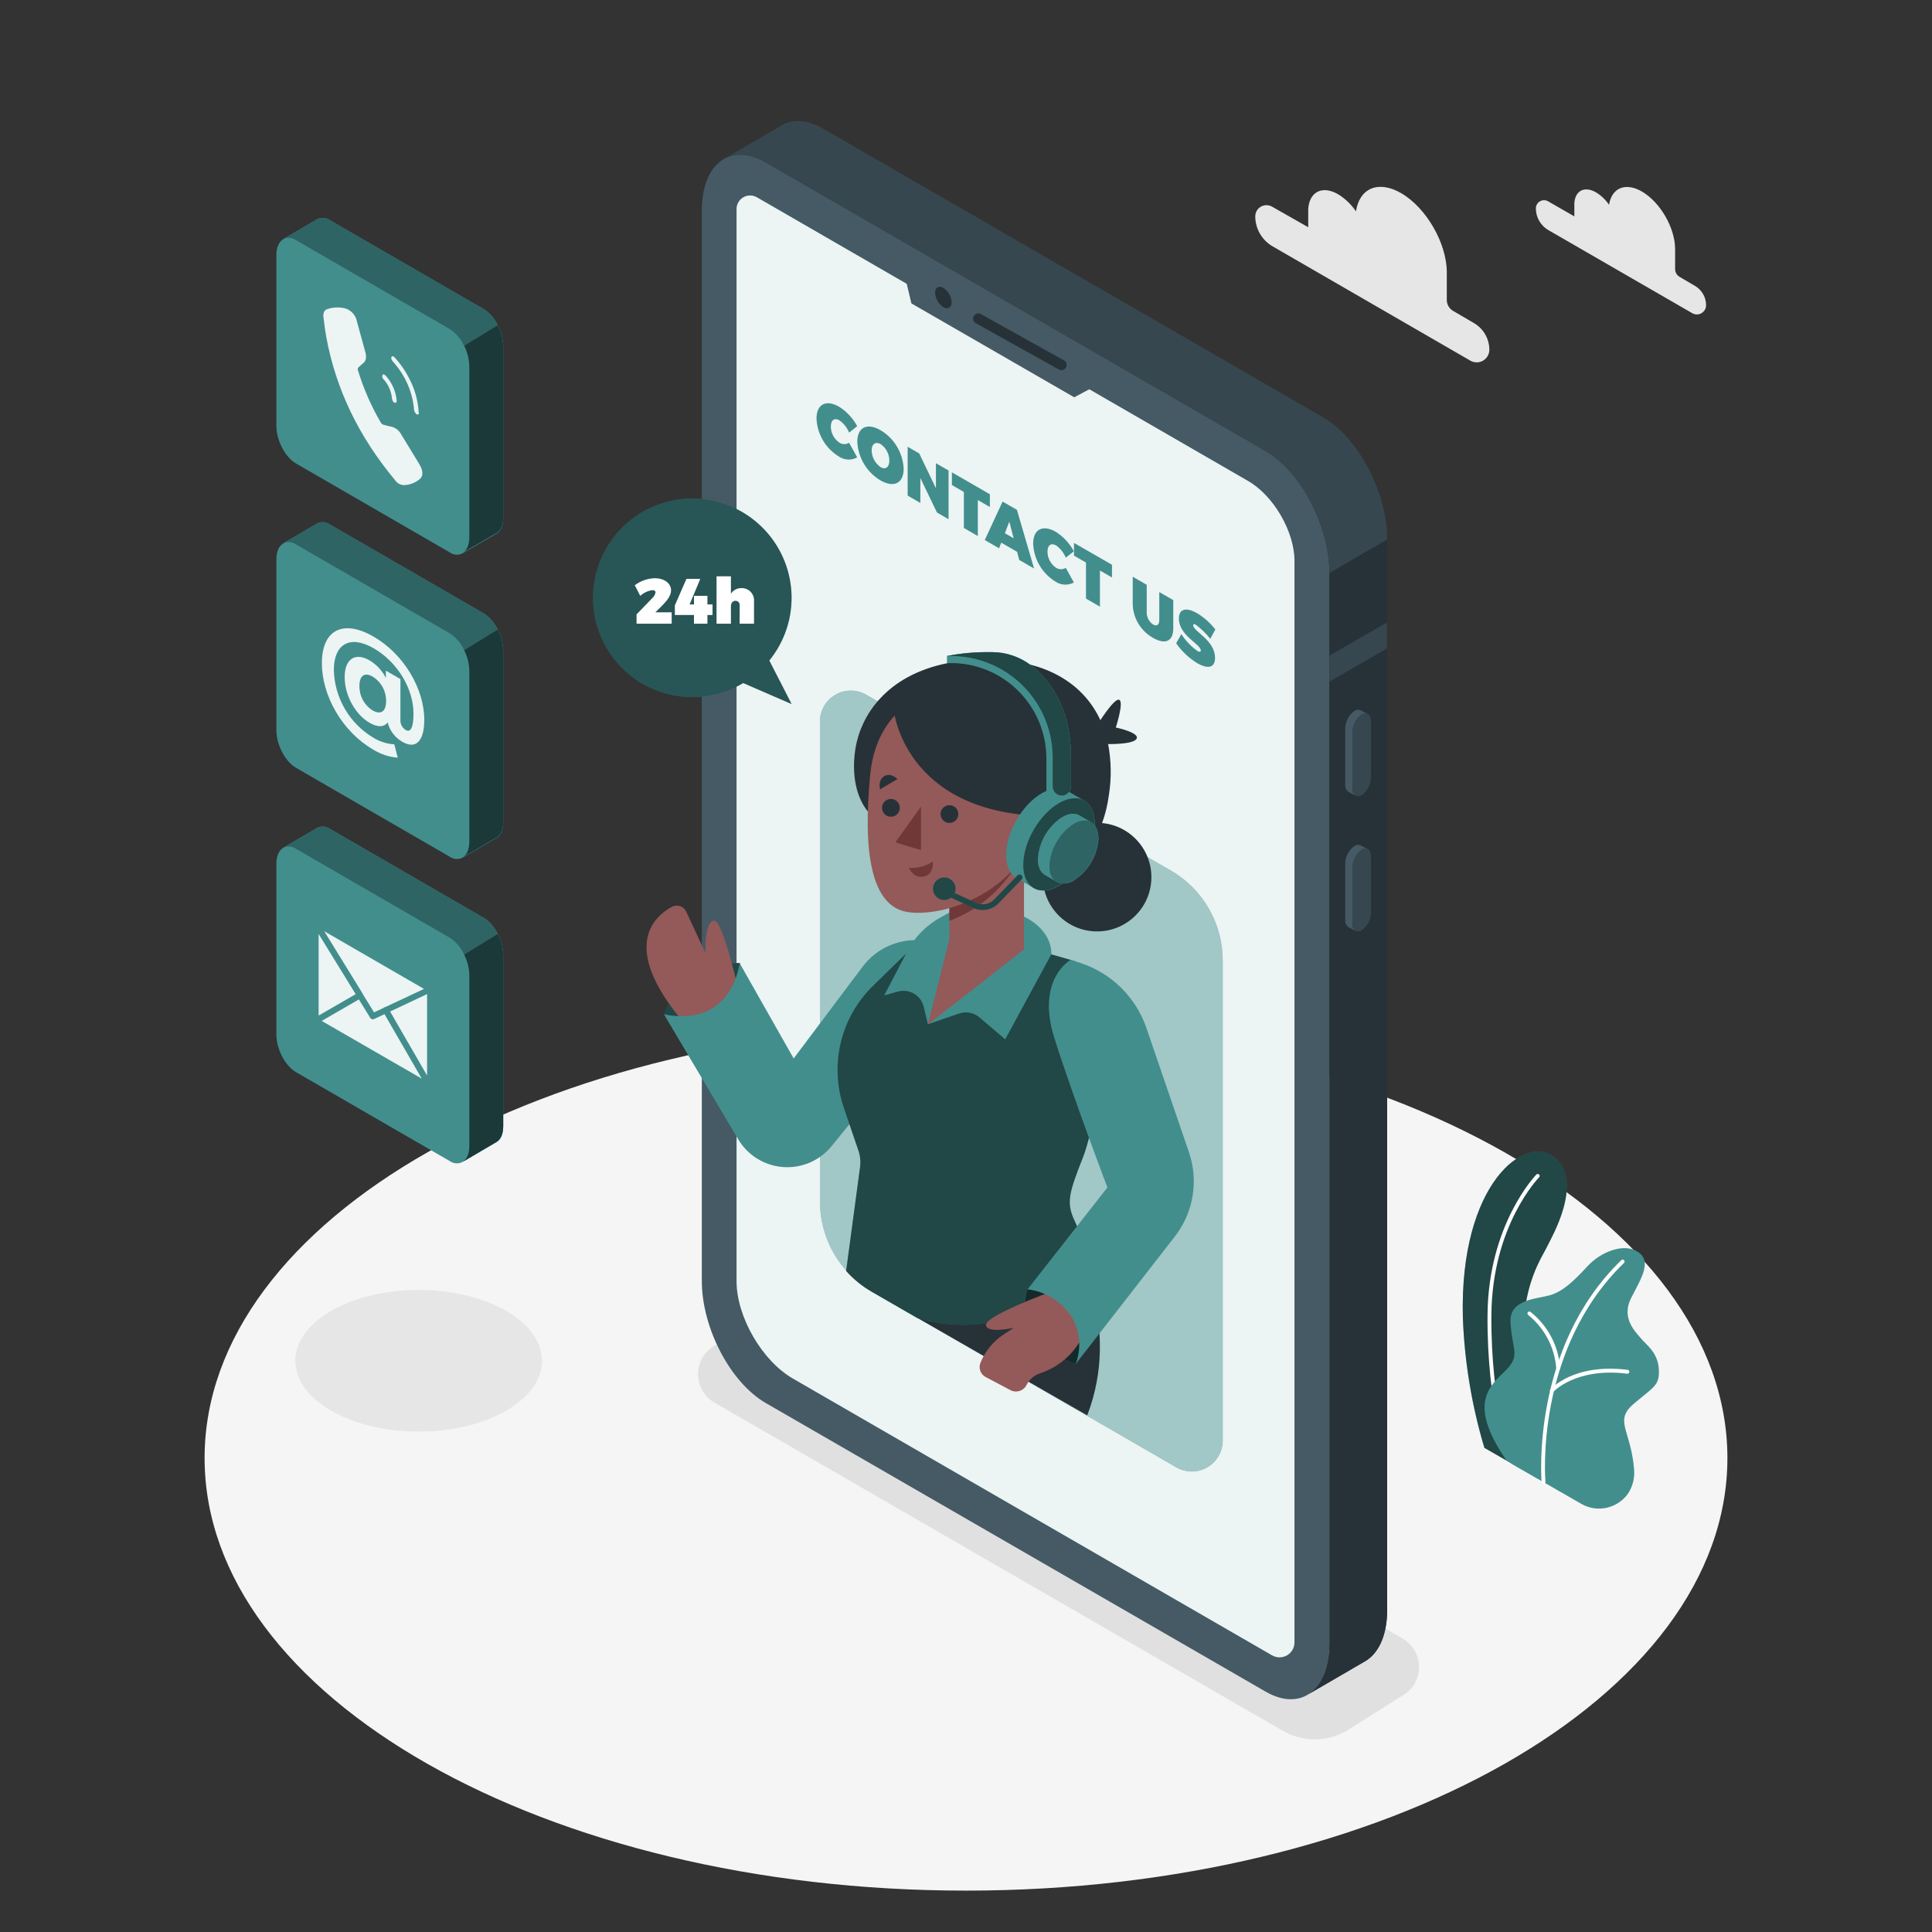 <svg width="840" height="840" viewBox="0 0 840 840" fill="none" xmlns="http://www.w3.org/2000/svg">
<rect x="0" y="0" width="840" height="840" fill="#333333" stroke="none"/>
<path d="M420 822.007C602.83 822.007 751.044 737.81 751.044 633.948C751.044 530.086 602.83 445.889 420 445.889C237.169 445.889 88.956 530.086 88.956 633.948C88.956 737.81 237.169 822.007 420 822.007Z" fill="#F5F5F5"/>
<path d="M557.76 752.522L310.649 609.84C308.475 608.588 306.669 606.784 305.414 604.612C304.159 602.44 303.498 599.976 303.498 597.467C303.498 594.958 304.159 592.493 305.414 590.321C306.669 588.149 308.475 586.346 310.649 585.094L335.025 569.722C339.233 567.298 344.004 566.022 348.86 566.022C353.716 566.022 358.487 567.298 362.695 569.722L609.84 712.421C612.014 713.673 613.819 715.476 615.074 717.648C616.33 719.821 616.991 722.285 616.991 724.794C616.991 727.303 616.33 729.767 615.074 731.94C613.819 734.112 612.014 735.915 609.84 737.167L585.463 752.522C581.253 754.959 576.475 756.242 571.611 756.242C566.747 756.242 561.97 754.959 557.76 752.522Z" fill="#E0E0E0"/>
<path d="M182.028 622.44C211.645 622.44 235.654 608.653 235.654 591.646C235.654 574.638 211.645 560.851 182.028 560.851C152.411 560.851 128.402 574.638 128.402 591.646C128.402 608.653 152.411 622.44 182.028 622.44Z" fill="#E6E6E6"/>
<path d="M645.389 629.496L668.909 643.02C668.909 643.02 656.897 605.27 663.298 567.218C665.717 552.838 670.908 545.698 672.722 541.85C674.537 538.003 688.598 514.231 676.082 503.345C663.566 492.458 634.452 514.349 636.031 572.93C636.749 592.105 639.893 611.112 645.389 629.496Z" fill="#428E8D"/>
<path opacity="0.5" d="M645.389 629.496L668.909 643.02C668.909 643.02 656.897 605.27 663.298 567.218C665.717 552.838 670.908 545.698 672.722 541.85C674.537 538.003 688.598 514.231 676.082 503.345C663.566 492.458 634.452 514.349 636.031 572.93C636.749 592.105 639.893 611.112 645.389 629.496Z" fill="black"/>
<path d="M656.326 636.619C656.154 636.623 655.986 636.573 655.845 636.477C655.703 636.38 655.595 636.242 655.536 636.082C655.452 635.83 646.464 611.268 646.75 571.788C647.035 532.308 667.783 510.871 667.985 510.67C668.063 510.591 668.156 510.528 668.258 510.486C668.36 510.443 668.47 510.421 668.581 510.421C668.692 510.421 668.802 510.443 668.904 510.486C669.007 510.528 669.1 510.591 669.178 510.67C669.256 510.748 669.319 510.841 669.361 510.943C669.404 511.045 669.426 511.155 669.426 511.266C669.426 511.377 669.404 511.487 669.361 511.589C669.319 511.691 669.256 511.784 669.178 511.862C668.976 512.064 648.715 532.862 648.43 571.805C648.144 610.747 657.014 635.275 657.115 635.51C657.191 635.72 657.18 635.951 657.086 636.152C656.991 636.354 656.821 636.51 656.611 636.586C656.519 636.614 656.422 636.626 656.326 636.619Z" fill="white"/>
<path d="M655.2 635.275L687.355 653.755C690.705 655.736 694.679 656.381 698.484 655.562C702.289 654.743 705.645 652.52 707.884 649.337C710.013 646.025 710.911 642.071 710.421 638.165C708.876 621.466 701.618 617.618 710.505 610.176C719.393 602.734 721.711 602.213 721.207 595.056C720.703 587.899 715.814 584.774 713.496 581.952C711.177 579.13 704.76 573.216 709.128 564.48C713.496 555.744 719.46 547.294 710.421 543.43C705.028 541.111 696.041 544.202 690.127 550.62C684.213 557.038 679.341 561.658 673.68 563.203C668.018 564.749 656.225 565.001 656.729 574.762C657.233 584.522 659.82 587.866 657.501 592.217C653.133 600.348 634.133 604.968 655.2 635.275Z" fill="#428E8D"/>
<path d="M671.093 645.221C670.883 645.214 670.683 645.132 670.529 644.991C670.375 644.849 670.277 644.656 670.253 644.448C670.253 643.877 665.314 586.219 704.962 547.848C705.125 547.713 705.334 547.645 705.545 547.657C705.757 547.67 705.956 547.762 706.103 547.915C706.249 548.068 706.333 548.271 706.336 548.483C706.34 548.695 706.263 548.9 706.121 549.058C667.044 586.874 671.882 643.726 671.933 644.297C671.952 644.517 671.883 644.736 671.741 644.906C671.6 645.076 671.397 645.183 671.177 645.204L671.093 645.221Z" fill="white"/>
<path d="M677.46 595.594C677.248 595.594 677.044 595.515 676.889 595.372C676.733 595.229 676.637 595.032 676.62 594.821C676.268 590.353 675.01 586.003 672.921 582.037C670.833 578.071 667.959 574.573 664.474 571.754C664.383 571.691 664.305 571.61 664.246 571.516C664.187 571.422 664.147 571.318 664.128 571.208C664.109 571.099 664.112 570.987 664.137 570.879C664.162 570.771 664.208 570.669 664.272 570.578C664.334 570.488 664.414 570.411 664.506 570.352C664.598 570.293 664.701 570.253 664.809 570.234C664.917 570.215 665.028 570.218 665.135 570.243C665.241 570.267 665.342 570.313 665.431 570.377C669.145 573.322 672.207 577.007 674.422 581.197C676.637 585.387 677.958 589.992 678.3 594.72C678.319 594.945 678.248 595.168 678.103 595.341C677.959 595.514 677.752 595.623 677.527 595.644L677.46 595.594Z" fill="white"/>
<path d="M674.721 605.489C674.518 605.491 674.321 605.419 674.167 605.287C674 605.139 673.898 604.931 673.882 604.708C673.867 604.485 673.939 604.265 674.083 604.094C674.486 603.624 684.415 592.67 707.683 595.577C707.903 595.606 708.103 595.722 708.239 595.898C708.374 596.074 708.434 596.297 708.405 596.518C708.376 596.739 708.261 596.941 708.085 597.079C707.91 597.217 707.687 597.281 707.465 597.257C685.121 594.451 675.427 605.102 675.326 605.203C675.25 605.289 675.157 605.358 675.053 605.407C674.949 605.457 674.836 605.484 674.721 605.489Z" fill="white"/>
<path d="M550.233 735.47L332.909 609.991C317.57 601.138 305.138 577.382 305.138 556.937V91.577C305.138 71.131 317.57 61.74 332.909 70.594L550.233 196.073C565.572 204.926 578.004 228.682 578.004 249.127V714.487C578.004 734.916 565.572 744.324 550.233 735.47Z" fill="#455A64"/>
<path d="M575.265 181.44L357.924 55.961C351.372 52.181 345.357 51.744 340.603 54.062C340.021 54.354 339.46 54.685 338.923 55.054L314.563 69.216C319.469 66.276 325.886 66.494 332.925 70.56L550.25 196.039C565.589 204.893 578.021 228.648 578.021 249.094V714.454C578.021 725.273 574.543 732.934 568.999 736.562L593.04 722.568C599.172 719.309 603.12 711.329 603.12 699.888V234.528C603.12 214.049 590.604 190.294 575.265 181.44Z" fill="#37474F"/>
<path d="M578.004 249.094V714.454C578.004 725.273 574.526 732.934 568.982 736.562L593.04 722.568C599.172 719.309 603.12 711.329 603.12 699.888V234.528L578.088 249.06L578.004 249.094Z" fill="#263238"/>
<path d="M603.036 270.631L578.004 285.079V296.369L603.036 281.904V270.631Z" fill="#37474F"/>
<path d="M592.065 345.71C589.831 347.004 588.016 345.626 588.016 342.653V318.377C588.039 316.859 588.417 315.368 589.12 314.023C589.823 312.678 590.832 311.517 592.065 310.632C594.3 309.338 596.114 310.632 596.114 313.69V337.966C596.091 339.483 595.713 340.974 595.01 342.319C594.307 343.664 593.298 344.826 592.065 345.71Z" fill="#37474F"/>
<path d="M588 342.72V318.377C588.022 316.859 588.4 315.368 589.104 314.023C589.807 312.678 590.815 311.517 592.048 310.632C592.417 310.374 592.846 310.217 593.294 310.176C593.742 310.135 594.193 310.211 594.602 310.397L591.561 308.834C591.145 308.634 590.684 308.547 590.224 308.583C589.764 308.618 589.321 308.775 588.94 309.036C587.706 309.921 586.696 311.082 585.99 312.427C585.284 313.771 584.902 315.262 584.875 316.781V341.04C584.812 341.653 584.905 342.272 585.146 342.839C585.387 343.406 585.768 343.902 586.252 344.282L589.428 345.962C588.922 345.598 588.523 345.106 588.272 344.536C588.021 343.965 587.927 343.339 588 342.72Z" fill="#455A64"/>
<path d="M592.065 404.46C589.831 405.754 588.016 404.46 588.016 401.402V377.126C588.04 375.609 588.419 374.118 589.122 372.774C589.825 371.429 590.833 370.267 592.065 369.382C594.3 368.088 596.114 369.382 596.114 372.456V396.715C596.094 398.233 595.717 399.725 595.014 401.071C594.31 402.416 593.3 403.577 592.065 404.46Z" fill="#37474F"/>
<path d="M588 401.402V377.126C588.024 375.609 588.402 374.119 589.105 372.774C589.808 371.429 590.816 370.267 592.049 369.382C592.419 369.128 592.848 368.974 593.295 368.933C593.742 368.892 594.192 368.965 594.602 369.146L591.561 367.567C591.148 367.358 590.685 367.267 590.223 367.302C589.761 367.338 589.317 367.499 588.941 367.769C587.703 368.651 586.691 369.811 585.985 371.157C585.278 372.502 584.898 373.994 584.875 375.514V399.84C584.81 400.453 584.903 401.072 585.144 401.64C585.385 402.207 585.766 402.703 586.253 403.082L589.428 404.762C588.902 404.39 588.49 403.878 588.237 403.285C587.985 402.692 587.903 402.04 588 401.402Z" fill="#455A64"/>
<path d="M542.64 209.126L329.078 85.781C328.187 85.268 327.177 84.997 326.149 84.995C325.121 84.993 324.11 85.26 323.216 85.77C322.323 86.279 321.579 87.013 321.057 87.9C320.535 88.785 320.254 89.793 320.241 90.821V556.937C320.241 572.494 331.279 591.595 344.753 599.374L553.073 719.712C554.061 720.28 555.181 720.579 556.32 720.578C557.46 720.577 558.58 720.277 559.567 719.707C560.554 719.137 561.374 718.317 561.944 717.33C562.514 716.343 562.815 715.224 562.817 714.084V244.121C562.901 231.286 553.795 215.544 542.64 209.126Z" fill="#428E8D"/>
<path opacity="0.9" d="M542.64 209.126L329.078 85.781C328.187 85.268 327.177 84.997 326.149 84.995C325.121 84.993 324.11 85.26 323.216 85.77C322.323 86.279 321.579 87.013 321.057 87.9C320.535 88.785 320.254 89.793 320.241 90.821V556.937C320.241 572.494 331.279 591.595 344.753 599.374L553.073 719.712C554.061 720.28 555.181 720.579 556.32 720.578C557.46 720.577 558.58 720.277 559.567 719.707C560.554 719.137 561.374 718.317 561.944 717.33C562.514 716.343 562.815 715.224 562.817 714.084V244.121C562.901 231.286 553.795 215.544 542.64 209.126Z" fill="white"/>
<path d="M392.952 117.986L396.262 131.914L467.057 172.738L479.287 166.219L392.952 117.986Z" fill="#455A64"/>
<path d="M413.767 131.443C413.767 133.762 412.087 134.686 410.138 133.543C409.092 132.849 408.223 131.918 407.602 130.827C406.98 129.736 406.623 128.514 406.56 127.26C406.56 124.958 408.24 124.018 410.189 125.177C411.234 125.868 412.103 126.795 412.725 127.883C413.346 128.972 413.703 130.191 413.767 131.443Z" fill="#263238"/>
<path d="M461.462 160.927C461.075 160.924 460.694 160.826 460.353 160.642L424.2 140.482C423.689 140.182 423.316 139.694 423.16 139.123C423.004 138.552 423.078 137.943 423.365 137.425C423.653 136.908 424.131 136.523 424.698 136.353C425.265 136.183 425.876 136.242 426.401 136.517L462.571 156.677C463.011 156.921 463.357 157.305 463.554 157.767C463.752 158.23 463.791 158.745 463.664 159.232C463.537 159.718 463.252 160.149 462.853 160.456C462.454 160.763 461.965 160.929 461.462 160.927Z" fill="#263238"/>
<path d="M365.03 182.784C362.83 181.507 361.234 182.616 361.234 185.422C361.234 186.825 361.58 188.206 362.243 189.443C362.905 190.68 363.863 191.734 365.03 192.511C365.656 192.891 366.373 193.092 367.105 193.092C367.837 193.092 368.554 192.891 369.18 192.511L372.691 198.862C371.456 199.543 370.056 199.868 368.646 199.8C367.237 199.732 365.875 199.273 364.711 198.475C361.859 196.73 359.48 194.309 357.787 191.425C356.093 188.542 355.136 185.285 355.001 181.944C355.001 175.711 359.184 173.544 364.946 176.904C368.201 179 370.866 181.891 372.691 185.304L369.18 188.093C368.314 185.974 366.878 184.136 365.03 182.784Z" fill="#428E8D"/>
<path d="M392.901 203.834C392.901 210.118 388.651 212.234 382.821 208.874C379.887 207.121 377.432 204.67 375.674 201.739C373.915 198.808 372.908 195.488 372.741 192.074C372.741 185.791 376.992 183.674 382.821 187.034C385.762 188.78 388.223 191.229 389.983 194.161C391.743 197.094 392.745 200.418 392.901 203.834ZM378.974 195.821C379.004 197.263 379.375 198.678 380.059 199.949C380.742 201.219 381.718 202.309 382.905 203.129C384.989 204.338 386.669 203.129 386.669 200.273C386.663 198.863 386.318 197.475 385.663 196.226C385.008 194.978 384.062 193.905 382.905 193.099C380.789 191.873 378.974 192.914 378.974 195.821Z" fill="#428E8D"/>
<path d="M399.672 197.165L406.929 212.285V201.398L412.423 204.574V225.758L407.383 222.835L400.159 207.85V218.669L394.632 215.477V194.242L399.672 197.165Z" fill="#428E8D"/>
<path d="M430.382 214.889V220.433L425.141 217.409V233.066L419.076 229.555V213.898L413.868 210.89V205.363L430.382 214.889Z" fill="#428E8D"/>
<path d="M442.209 239.921L435.321 235.939L434.381 238.392L428.165 234.797L435.909 218.081L442.142 221.676L449.601 247.178L443.133 243.449L442.209 239.921ZM440.714 234.041L438.833 226.8L436.901 231.84L440.714 234.041Z" fill="#428E8D"/>
<path d="M459.228 237.166C457.027 235.906 455.431 236.998 455.431 239.82C455.434 241.222 455.782 242.603 456.444 243.839C457.106 245.075 458.062 246.13 459.228 246.91C459.857 247.285 460.577 247.484 461.311 247.484C462.044 247.484 462.764 247.285 463.394 246.91L466.905 253.26C465.665 253.934 464.263 254.254 462.853 254.186C461.443 254.118 460.078 253.664 458.908 252.874C456.054 251.127 453.674 248.703 451.98 245.816C450.286 242.93 449.331 239.67 449.198 236.326C449.198 230.093 453.398 227.926 459.144 231.286C462.394 233.391 465.062 236.28 466.905 239.686L463.394 242.458C462.509 240.35 461.069 238.521 459.228 237.166Z" fill="#428E8D"/>
<path d="M483.47 245.549V251.076L478.229 248.052V263.76L472.164 260.249V244.591L466.956 241.584V236.057L483.47 245.549Z" fill="#428E8D"/>
<path d="M501.396 271.555C502.891 272.412 504.033 271.74 504.033 269.64V257.426L510.115 260.921V273.134C510.115 278.762 506.755 280.442 501.379 277.368C498.789 275.93 496.612 273.85 495.056 271.329C493.499 268.809 492.617 265.93 492.492 262.97V250.757L498.573 254.268V266.482C498.597 267.493 498.866 268.483 499.358 269.367C499.849 270.251 500.549 271.002 501.396 271.555Z" fill="#428E8D"/>
<path d="M519.909 271.622C519.221 271.236 518.784 271.219 518.784 271.858C518.784 274.512 528.276 278.342 528.276 286.02C528.276 290.724 524.697 290.741 520.565 288.355C516.932 286.129 513.802 283.171 511.375 279.67L513.626 275.705C515.473 278.565 517.845 281.05 520.615 283.03C521.505 283.55 522.077 283.55 522.077 282.794C522.077 280.039 512.568 276.377 512.568 268.934C512.568 264.701 515.659 263.894 520.43 266.582C523.504 268.441 526.209 270.85 528.41 273.689L526.209 277.754C524.392 275.439 522.273 273.377 519.909 271.622Z" fill="#428E8D"/>
<path d="M334.471 287.179C341.288 278.807 344.719 268.184 344.088 257.407C343.457 246.629 338.81 236.479 331.063 228.96C323.316 221.44 313.032 217.097 302.241 216.788C291.449 216.478 280.933 220.224 272.768 227.287C264.603 234.35 259.381 244.216 258.133 254.94C256.885 265.664 259.701 276.466 266.027 285.215C272.352 293.964 281.727 300.025 292.301 302.202C302.875 304.379 313.882 302.513 323.148 296.974L344.182 306.113L334.471 287.179Z" fill="#428E8D"/>
<path opacity="0.4" d="M334.471 287.179C341.288 278.807 344.719 268.184 344.088 257.407C343.457 246.629 338.81 236.479 331.063 228.96C323.316 221.44 313.032 217.097 302.241 216.788C291.449 216.478 280.933 220.224 272.768 227.287C264.603 234.35 259.381 244.216 258.133 254.94C256.885 265.664 259.701 276.466 266.027 285.215C272.352 293.964 281.727 300.025 292.301 302.202C302.875 304.379 313.882 302.513 323.148 296.974L344.182 306.113L334.471 287.179Z" fill="black"/>
<path d="M285.012 257.611C285.012 256.956 284.542 256.586 283.685 256.586C281.698 256.847 279.841 257.722 278.376 259.09L275.99 254.453C278.502 252.563 281.535 251.495 284.676 251.395C288.708 251.395 291.766 253.512 291.766 256.67C291.766 258.922 290.086 261.089 287.935 263.256L284.928 266.23H292.034V271.169H276.763V267.12L283.567 260.081C284.3 259.433 284.806 258.567 285.012 257.611Z" fill="white"/>
<path d="M304.467 251.681L299.83 262.802H301.728V259.056H307.575V262.802H309.792V267.389H307.575V271.169H301.728V267.389H293.412V263.222L298.452 251.681H304.467Z" fill="white"/>
<path d="M327.836 261.475V271.169H321.586V263.273C321.622 263.016 321.602 262.754 321.529 262.505C321.455 262.256 321.328 262.026 321.158 261.83C320.988 261.634 320.777 261.477 320.541 261.369C320.305 261.262 320.048 261.206 319.788 261.206C318.562 261.206 317.789 262.164 317.789 263.642V271.169H311.54V250.572H317.789V258.149C318.278 257.376 318.959 256.744 319.766 256.314C320.573 255.884 321.478 255.671 322.392 255.696C323.141 255.677 323.886 255.816 324.578 256.104C325.269 256.392 325.892 256.823 326.406 257.368C326.92 257.914 327.313 258.562 327.559 259.269C327.805 259.977 327.9 260.729 327.836 261.475Z" fill="white"/>
<path d="M531.619 417.581V626.321C531.623 628.682 531.004 631.002 529.826 633.048C528.648 635.094 526.951 636.793 524.908 637.975C522.864 639.157 520.545 639.78 518.184 639.781C515.823 639.782 513.504 639.16 511.459 637.98L399.033 573.065L379.109 561.574C372.248 557.607 366.548 551.908 362.58 545.048C358.612 538.187 356.514 530.405 356.496 522.48V313.723C356.492 311.362 357.111 309.042 358.289 306.996C359.467 304.95 361.164 303.251 363.207 302.069C365.251 300.887 367.57 300.264 369.931 300.263C372.292 300.262 374.611 300.884 376.656 302.064L509.04 378.487C515.904 382.448 521.604 388.146 525.568 395.009C529.531 401.871 531.618 409.656 531.619 417.581Z" fill="#428E8D"/>
<path opacity="0.5" d="M531.619 417.581V626.321C531.623 628.682 531.004 631.002 529.826 633.048C528.648 635.094 526.951 636.793 524.908 637.975C522.864 639.157 520.545 639.78 518.184 639.781C515.823 639.782 513.504 639.16 511.459 637.98L399.033 573.065L379.109 561.574C372.248 557.607 366.548 551.908 362.58 545.048C358.612 538.187 356.514 530.405 356.496 522.48V313.723C356.492 311.362 357.111 309.042 358.289 306.996C359.467 304.95 361.164 303.251 363.207 302.069C365.251 300.887 367.57 300.264 369.931 300.263C372.292 300.262 374.611 300.884 376.656 302.064L509.04 378.487C515.904 382.448 521.604 388.146 525.568 395.009C529.531 401.871 531.618 409.656 531.619 417.581Z" fill="white"/>
<path d="M466.855 541.094C466.855 541.094 487.906 576.005 472.702 615.367L398.983 573.065L466.855 541.094Z" fill="#263238"/>
<path d="M500.426 384.245C502.019 371.307 492.822 359.526 479.884 357.933C466.945 356.34 455.165 365.537 453.572 378.475C451.979 391.414 461.176 403.194 474.114 404.787C487.053 406.381 498.833 397.183 500.426 384.245Z" fill="#263238"/>
<path d="M477.12 315.151C477.12 315.151 484.361 303.391 486.578 304.248C488.796 305.105 485.133 316.31 485.133 316.31C485.133 316.31 496.087 318.595 494.054 321.35C492.021 324.106 478.632 323.45 478.632 323.45L477.12 315.151Z" fill="#263238"/>
<path d="M482.16 345.458C477.12 383.326 445.2 383.326 445.2 383.326L378.336 353.892C378.336 353.892 373.296 349.474 371.751 339.326C371.158 335.17 371.158 330.95 371.751 326.794C371.751 326.794 371.751 326.71 371.751 326.676C373.884 310.75 385.795 293.63 411.735 288.372C417.419 287.224 423.206 286.661 429.005 286.692C431.811 286.682 434.615 286.822 437.405 287.112C457.565 289.094 471.694 298.502 478.431 313.135C479.946 316.438 481.073 319.905 481.791 323.467C483.158 330.724 483.283 338.16 482.16 345.458Z" fill="#263238"/>
<path d="M321.636 418.706C321.636 418.706 297.898 417.883 288.759 441.017C288.759 441.017 298.839 447.821 312.06 441.017C325.282 434.213 321.636 418.706 321.636 418.706Z" fill="#428E8D"/>
<path opacity="0.5" d="M321.636 418.706C321.636 418.706 297.898 417.883 288.759 441.017C288.759 441.017 298.839 447.821 312.06 441.017C325.282 434.213 321.636 418.706 321.636 418.706Z" fill="black"/>
<path d="M320.964 429.845C320.964 429.845 314.244 400.646 310.699 400.294C307.154 399.941 306.465 409.198 306.751 414.422L298.351 396.346C298.085 395.784 297.706 395.283 297.238 394.873C296.771 394.463 296.224 394.153 295.632 393.963C295.04 393.773 294.416 393.705 293.797 393.766C293.178 393.826 292.578 394.012 292.034 394.313C283.634 398.933 268.901 412.978 299.964 447.703L320.964 429.845Z" fill="#945959"/>
<path d="M406.98 409.651L401.94 408.996C396.861 408.323 391.694 409.013 386.97 410.997C382.246 412.981 378.136 416.187 375.06 420.286L345.072 460.202L321.552 418.706C321.552 418.706 318.73 446.93 288.675 441.017L320.948 495.331C322.99 498.77 325.833 501.664 329.234 503.768C332.635 505.872 336.494 507.123 340.483 507.415C344.472 507.707 348.472 507.031 352.143 505.445C355.815 503.859 359.049 501.409 361.57 498.305L389.189 464.352L406.98 409.651Z" fill="#428E8D"/>
<path d="M470.988 502.807C464.268 519.842 463.529 523.169 467.628 531.686C470.483 537.977 472.733 544.525 474.348 551.242C474.348 551.242 443.201 586.152 398.866 573.082L378.941 561.59C374.797 559.201 371.065 556.16 367.887 552.586L373.951 507.36C374.257 504.979 374.015 502.561 373.246 500.287L366.879 481.622C363.772 472.506 363.309 462.696 365.545 453.328C367.781 443.96 372.623 435.416 379.512 428.686L400.915 407.77L457.128 414.96L465.528 417.362C471.027 418.953 475.768 422.474 478.879 427.28C481.99 432.085 483.262 437.852 482.463 443.52C479.707 463.344 475.205 492.106 470.988 502.807Z" fill="#428E8D"/>
<path opacity="0.5" d="M470.988 502.807C464.268 519.842 463.529 523.169 467.628 531.686C470.483 537.977 472.733 544.525 474.348 551.242C474.348 551.242 443.201 586.152 398.866 573.082L378.941 561.59C374.797 559.201 371.065 556.16 367.887 552.586L373.951 507.36C374.257 504.979 374.015 502.561 373.246 500.287L366.879 481.622C363.772 472.506 363.309 462.696 365.545 453.328C367.781 443.96 372.623 435.416 379.512 428.686L400.915 407.77L457.128 414.96L465.528 417.362C471.027 418.953 475.768 422.474 478.879 427.28C481.99 432.085 483.262 437.852 482.463 443.52C479.707 463.344 475.205 492.106 470.988 502.807Z" fill="black"/>
<path d="M437.086 451.92L425.83 442.327C424.638 441.307 423.2 440.616 421.659 440.321C420.119 440.027 418.528 440.139 417.043 440.647L403.435 445.334L401.604 437.707C401.318 436.521 400.795 435.404 400.066 434.425C399.337 433.446 398.417 432.625 397.362 432.011C396.307 431.397 395.139 431.004 393.928 430.854C392.717 430.704 391.487 430.8 390.315 431.138L384.418 432.818L394.397 413.7C397.655 407.473 402.674 402.343 408.828 398.95L412.742 396.799L445.082 398.479C445.082 398.479 457.128 403.519 457.128 414.859L437.086 451.819" fill="#428E8D"/>
<path d="M445.217 412.81L412.793 438.077V357.622H445.217V412.81Z" fill="#945959"/>
<path d="M413.297 406.174L403.435 445.402L445.082 412.81L413.297 406.174Z" fill="#945959"/>
<path d="M412.793 400.344C420.003 397.667 426.593 393.552 432.164 388.25C437.735 382.948 442.17 376.568 445.2 369.499V357.622H412.776L412.793 400.344Z" fill="#703838"/>
<path d="M419.782 297.998C407.484 297.998 381.343 304.853 378.319 337.042C375.295 369.23 378.219 394.162 394.817 396.581C411.415 399 449.988 386.954 455.163 345.29C460.337 303.626 431.76 297.998 419.782 297.998Z" fill="#945959"/>
<path d="M400.428 350.666V369.634L389.306 366.223L400.428 350.666Z" fill="#703838"/>
<path d="M412.793 357.806C414.927 357.806 416.657 356.076 416.657 353.942C416.657 351.808 414.927 350.078 412.793 350.078C410.659 350.078 408.929 351.808 408.929 353.942C408.929 356.076 410.659 357.806 412.793 357.806Z" fill="#263238"/>
<path d="M391.222 351.254C391.218 352.018 390.989 352.763 390.562 353.397C390.136 354.03 389.531 354.522 388.825 354.812C388.118 355.102 387.342 355.176 386.594 355.025C385.845 354.874 385.158 354.505 384.619 353.964C384.081 353.423 383.714 352.734 383.567 351.985C383.419 351.236 383.496 350.46 383.789 349.755C384.082 349.05 384.578 348.448 385.213 348.024C385.848 347.6 386.594 347.374 387.358 347.374C387.866 347.374 388.37 347.474 388.84 347.669C389.31 347.865 389.737 348.151 390.096 348.511C390.455 348.872 390.739 349.3 390.932 349.771C391.126 350.241 391.224 350.746 391.222 351.254Z" fill="#263238"/>
<path d="M382.637 343.19L390.197 338.705C390.197 338.705 387.307 335.698 384.417 337.495C381.528 339.293 382.637 343.19 382.637 343.19Z" fill="#263238"/>
<path d="M395.203 377.328C398.885 377.597 402.549 376.614 405.603 374.539C405.603 374.539 406.325 380.033 401.722 381.074C397.119 382.116 395.203 377.328 395.203 377.328Z" fill="#703838"/>
<path d="M388.601 308.952C388.601 308.952 393.221 353.388 453.65 354.782C453.65 354.782 471.912 310.615 435.826 296.268C399.739 281.921 388.601 308.952 388.601 308.952Z" fill="#263238"/>
<path d="M471.442 348.13L464.016 343.829C461.194 342.149 457.296 342.384 452.979 344.87C444.411 349.81 437.455 361.855 437.455 371.75C437.455 376.706 439.135 380.15 442.025 381.83L449.316 386.03L449.736 386.266L449.988 386.417C452.743 387.761 456.422 387.442 460.471 385.106C469.039 380.066 475.994 368.122 475.994 358.226C475.944 353.22 474.214 349.759 471.442 348.13Z" fill="#428E8D"/>
<path d="M471.383 373.434C477.442 362.94 477.442 351.597 471.383 348.099C465.325 344.601 455.502 350.273 449.443 360.767C443.384 371.261 443.384 382.604 449.443 386.102C455.501 389.6 465.324 383.928 471.383 373.434Z" fill="#428E8D"/>
<path opacity="0.5" d="M471.383 373.434C477.442 362.94 477.442 351.597 471.383 348.099C465.325 344.601 455.502 350.273 449.443 360.767C443.384 371.261 443.384 382.604 449.443 386.102C455.501 389.6 465.324 383.928 471.383 373.434Z" fill="black"/>
<path d="M474.415 357.454L469.375 354.514C467.46 353.371 464.789 353.522 461.832 355.219C458.743 357.238 456.173 359.955 454.329 363.15C452.484 366.346 451.417 369.931 451.215 373.615C451.215 376.975 452.407 379.378 454.339 380.486L459.379 383.359C459.469 383.424 459.564 383.481 459.665 383.527L459.833 383.628C461.014 384.076 462.288 384.228 463.541 384.07C464.795 383.911 465.99 383.448 467.023 382.721C470.11 380.704 472.679 377.99 474.523 374.797C476.368 371.604 477.436 368.023 477.641 364.342C477.507 360.931 476.331 358.562 474.415 357.454Z" fill="#428E8D"/>
<path d="M477.507 364.308C477.301 367.989 476.233 371.571 474.389 374.763C472.545 377.956 469.976 380.67 466.889 382.687C461.009 386.047 456.255 383.326 456.255 376.555C456.454 372.871 457.521 369.285 459.369 366.091C461.217 362.897 463.794 360.185 466.889 358.176C472.752 354.782 477.507 357.521 477.507 364.308Z" fill="#428E8D"/>
<path opacity="0.3" d="M477.507 364.308C477.301 367.989 476.233 371.571 474.389 374.763C472.545 377.956 469.976 380.67 466.889 382.687C461.009 386.047 456.255 383.326 456.255 376.555C456.454 372.871 457.521 369.285 459.369 366.091C461.217 362.897 463.794 360.185 466.889 358.176C472.752 354.782 477.507 357.521 477.507 364.308Z" fill="black"/>
<path d="M448.375 289.33C443.559 285.61 437.66 283.563 431.575 283.5H430.08C423.918 283.434 417.765 283.997 411.718 285.18C412.826 285.18 413.935 285.18 415.078 285.18H411.718V288.305H414.842C425.612 288.671 435.816 293.211 443.3 300.964C450.783 308.717 454.959 319.076 454.944 329.851V343.073C454.943 343.595 455.053 344.112 455.265 344.59C455.477 345.068 455.787 345.495 456.175 345.845C456.564 346.196 457.021 346.46 457.518 346.622C458.015 346.784 458.54 346.84 459.06 346.786H459.446L462.806 345.744C462.583 345.815 462.351 345.86 462.118 345.878C463.119 345.742 464.036 345.243 464.693 344.474C465.35 343.706 465.701 342.723 465.679 341.712V329.448C465.646 307.255 456.053 295.327 448.375 289.33Z" fill="#428E8D"/>
<path d="M427.224 395.657C425.839 395.657 424.469 395.359 423.209 394.783L412.709 389.928C412.545 389.869 412.394 389.777 412.268 389.657C412.141 389.538 412.04 389.393 411.972 389.232C411.905 389.071 411.871 388.898 411.873 388.724C411.876 388.55 411.914 388.378 411.987 388.219C412.059 388.06 412.163 387.918 412.294 387.802C412.424 387.686 412.576 387.598 412.742 387.544C412.908 387.49 413.083 387.47 413.257 387.488C413.43 387.505 413.598 387.558 413.751 387.643L424.251 392.498C425.59 393.121 427.09 393.31 428.541 393.039C429.993 392.768 431.324 392.05 432.348 390.986L442.428 380.57C442.664 380.334 442.985 380.202 443.319 380.202C443.652 380.202 443.973 380.334 444.209 380.57C444.441 380.809 444.571 381.128 444.571 381.461C444.571 381.793 444.441 382.113 444.209 382.351L434.129 392.767C433.232 393.689 432.158 394.419 430.971 394.916C429.785 395.412 428.51 395.664 427.224 395.657Z" fill="#428E8D"/>
<path opacity="0.5" d="M427.224 395.657C425.839 395.657 424.469 395.359 423.209 394.783L412.709 389.928C412.545 389.869 412.394 389.777 412.268 389.657C412.141 389.538 412.04 389.393 411.972 389.232C411.905 389.071 411.871 388.898 411.873 388.724C411.876 388.55 411.914 388.378 411.987 388.219C412.059 388.06 412.163 387.918 412.294 387.802C412.424 387.686 412.576 387.598 412.742 387.544C412.908 387.49 413.083 387.47 413.257 387.488C413.43 387.505 413.598 387.558 413.751 387.643L424.251 392.498C425.59 393.121 427.09 393.31 428.541 393.039C429.993 392.768 431.324 392.05 432.348 390.986L442.428 380.57C442.664 380.334 442.985 380.202 443.319 380.202C443.652 380.202 443.973 380.334 444.209 380.57C444.441 380.809 444.571 381.128 444.571 381.461C444.571 381.793 444.441 382.113 444.209 382.351L434.129 392.767C433.232 393.689 432.158 394.419 430.971 394.916C429.785 395.412 428.51 395.664 427.224 395.657Z" fill="black"/>
<path d="M415.464 386.4C415.464 387.37 415.176 388.319 414.637 389.125C414.098 389.932 413.332 390.561 412.435 390.932C411.539 391.303 410.553 391.401 409.601 391.211C408.65 391.022 407.775 390.555 407.089 389.869C406.403 389.183 405.936 388.309 405.747 387.357C405.558 386.405 405.655 385.419 406.026 384.523C406.397 383.626 407.026 382.86 407.833 382.321C408.64 381.782 409.588 381.494 410.558 381.494C411.859 381.494 413.107 382.011 414.027 382.931C414.947 383.851 415.464 385.099 415.464 386.4Z" fill="#428E8D"/>
<path opacity="0.5" d="M415.464 386.4C415.464 387.37 415.176 388.319 414.637 389.125C414.098 389.932 413.332 390.561 412.435 390.932C411.539 391.303 410.553 391.401 409.601 391.211C408.65 391.022 407.775 390.555 407.089 389.869C406.403 389.183 405.936 388.309 405.747 387.357C405.558 386.405 405.655 385.419 406.026 384.523C406.397 383.626 407.026 382.86 407.833 382.321C408.64 381.782 409.588 381.494 410.558 381.494C411.859 381.494 413.107 382.011 414.027 382.931C414.947 383.851 415.464 385.099 415.464 386.4Z" fill="black"/>
<path d="M465.646 329.448V341.712C465.667 342.723 465.316 343.706 464.659 344.474C464.003 345.243 463.086 345.742 462.084 345.878C461.531 345.937 460.971 345.879 460.442 345.708C459.912 345.536 459.425 345.255 459.011 344.882C458.598 344.51 458.267 344.055 458.041 343.546C457.815 343.037 457.699 342.487 457.699 341.93V329.448C457.709 323.491 456.513 317.593 454.184 312.11C451.855 306.627 448.44 301.671 444.146 297.542C439.852 293.413 434.767 290.195 429.197 288.082C423.627 285.969 417.687 285.005 411.735 285.247C417.782 284.064 423.935 283.501 430.097 283.567H431.559C437.644 283.63 443.542 285.677 448.359 289.397C456.053 295.327 465.646 307.255 465.646 329.448Z" fill="#428E8D"/>
<path opacity="0.5" d="M465.646 329.448V341.712C465.667 342.723 465.316 343.706 464.659 344.474C464.003 345.243 463.086 345.742 462.084 345.878C461.531 345.937 460.971 345.879 460.442 345.708C459.912 345.536 459.425 345.255 459.011 344.882C458.598 344.51 458.267 344.055 458.041 343.546C457.815 343.037 457.699 342.487 457.699 341.93V329.448C457.709 323.491 456.513 317.593 454.184 312.11C451.855 306.627 448.44 301.671 444.146 297.542C439.852 293.413 434.767 290.195 429.197 288.082C423.627 285.969 417.687 285.005 411.735 285.247C417.782 284.064 423.935 283.501 430.097 283.567H431.559C437.644 283.63 443.542 285.677 448.359 289.397C456.053 295.327 465.646 307.255 465.646 329.448Z" fill="black"/>
<path d="M446.763 560.566C446.763 560.566 438.631 582.96 467.695 593.04C467.695 593.04 477.187 579.096 467.695 567.689C458.203 556.282 446.763 560.566 446.763 560.566Z" fill="#428E8D"/>
<path opacity="0.7" d="M446.763 560.566C446.763 560.566 438.631 582.96 467.695 593.04C467.695 593.04 477.187 579.096 467.695 567.689C458.203 556.282 446.763 560.566 446.763 560.566Z" fill="black"/>
<path d="M456.96 561.59C456.96 561.59 428.568 571.99 428.72 576.022C428.871 580.054 440.782 577.298 440.782 577.298L436.431 580.154C431.849 583.144 428.3 587.473 426.267 592.553C425.824 593.673 425.808 594.917 426.223 596.048C426.639 597.179 427.455 598.117 428.518 598.685L439.304 604.397C439.913 604.72 440.58 604.918 441.267 604.978C441.954 605.039 442.646 604.961 443.302 604.75C443.959 604.538 444.566 604.197 445.088 603.747C445.61 603.297 446.037 602.747 446.343 602.129C446.944 600.941 447.775 599.884 448.787 599.019C449.799 598.154 450.973 597.498 452.24 597.089C458.103 595.14 469.04 589.529 473.424 574.174L456.96 561.59Z" fill="#945959"/>
<path d="M465.477 417.329C465.477 417.329 450.357 425.729 458.388 451.231C466.418 476.734 481.488 516.298 481.488 516.298L446.762 560.566C450.472 561.013 454.046 562.238 457.251 564.16C460.455 566.082 463.218 568.658 465.36 571.721C467.411 574.835 468.693 578.392 469.099 582.099C469.505 585.806 469.024 589.556 467.695 593.04L510.804 537.6C514.79 532.477 517.437 526.44 518.505 520.037C519.573 513.634 519.028 507.065 516.919 500.926L498.439 446.964C496.18 440.372 492.426 434.393 487.472 429.494C482.517 424.594 476.496 420.908 469.879 418.723L465.477 417.329Z" fill="#428E8D"/>
<path d="M210.252 266.683L143.438 228.043C142.67 227.51 141.78 227.177 140.85 227.075C139.92 226.972 138.979 227.103 138.113 227.455C137.93 227.54 137.756 227.641 137.592 227.758L123.06 236.275H123.161C121.33 237.317 120.17 239.736 120.17 243.197V317.52C120.17 323.803 123.984 331.111 128.705 333.833L195.518 372.473C196.366 373.086 197.375 373.437 198.421 373.481C199.466 373.526 200.501 373.263 201.398 372.725C201.353 372.743 201.313 372.772 201.281 372.809L215.712 364.409C217.594 363.401 218.786 360.948 218.786 357.437V282.996C218.786 276.713 215.04 269.405 210.252 266.683Z" fill="#428E8D"/>
<path d="M216.401 273.722C215.049 270.848 212.919 268.409 210.252 266.683L143.438 228.043C142.669 227.51 141.78 227.177 140.85 227.075C139.92 226.972 138.979 227.103 138.113 227.455C137.93 227.54 137.756 227.641 137.592 227.758L123.06 236.275C123.949 235.821 124.946 235.62 125.941 235.694C126.937 235.768 127.893 236.114 128.705 236.695L195.518 275.335C198.276 277.138 200.462 279.691 201.818 282.694L216.401 273.722Z" fill="#428E8D"/>
<path d="M204.053 365.938C204.053 369.298 202.978 371.633 201.281 372.658L215.712 364.258C217.594 363.25 218.786 360.797 218.786 357.286V282.996C218.715 279.762 217.899 276.589 216.401 273.722L201.818 282.694C203.218 285.476 203.982 288.534 204.053 291.648V365.938Z" fill="#428E8D"/>
<path opacity="0.3" d="M216.401 273.722C215.049 270.848 212.919 268.409 210.252 266.683L143.438 228.043C142.669 227.51 141.78 227.177 140.85 227.075C139.92 226.972 138.979 227.103 138.113 227.455C137.93 227.54 137.756 227.641 137.592 227.758L123.06 236.275C123.949 235.821 124.946 235.62 125.941 235.694C126.937 235.768 127.893 236.114 128.705 236.695L195.518 275.335C198.276 277.138 200.462 279.691 201.818 282.694L216.401 273.722Z" fill="black"/>
<path opacity="0.6" d="M204.053 365.938C204.053 369.298 202.978 371.633 201.281 372.658L215.712 364.258C217.594 363.25 218.786 360.797 218.786 357.286V282.996C218.715 279.762 217.899 276.589 216.401 273.722L201.818 282.694C203.218 285.476 203.982 288.534 204.053 291.648V365.938Z" fill="black"/>
<path d="M184.464 312.934C184.464 322.56 180.65 325.836 174.938 322.526C173.363 321.629 171.985 320.423 170.888 318.979C169.791 317.535 168.997 315.885 168.554 314.126C166.874 316.193 164.27 316.327 160.608 314.21C154.594 310.733 149.856 302.45 149.856 294.403C149.856 286.356 154.543 283.584 160.608 287.078C163.686 288.892 166.171 291.559 167.765 294.756V291.581L174.098 295.243V312.648C174.004 313.564 174.163 314.488 174.556 315.32C174.95 316.153 175.565 316.861 176.333 317.369C178.466 318.612 179.777 316.512 179.777 310.279C179.777 299.376 172.788 287.818 162.456 281.854C152.124 275.89 145.152 280.039 145.152 291.262C145.287 297.217 146.928 303.04 149.922 308.19C152.915 313.339 157.164 317.647 162.271 320.712C165.045 322.42 168.194 323.424 171.444 323.635L172.939 329.431C169.155 329.126 165.497 327.922 162.271 325.92C148.831 318.142 139.944 302.484 139.944 288.305C139.944 274.126 148.915 268.985 162.456 276.814C175.543 284.357 184.464 299.46 184.464 312.934ZM167.866 304.853C167.898 302.723 167.379 300.62 166.357 298.75C165.335 296.881 163.847 295.308 162.036 294.185C158.676 292.219 156.274 293.597 156.274 298.166C156.23 300.3 156.738 302.409 157.747 304.289C158.757 306.17 160.234 307.758 162.036 308.902C165.396 310.8 167.866 309.574 167.866 304.853Z" fill="#428E8D"/>
<g opacity="0.9">
<path d="M184.464 312.934C184.464 322.56 180.65 325.836 174.938 322.526C173.363 321.629 171.985 320.423 170.888 318.979C169.791 317.535 168.997 315.885 168.554 314.126C166.874 316.193 164.27 316.327 160.608 314.21C154.594 310.733 149.856 302.45 149.856 294.403C149.856 286.356 154.543 283.584 160.608 287.078C163.686 288.892 166.171 291.559 167.765 294.756V291.581L174.098 295.243V312.648C174.004 313.564 174.163 314.488 174.556 315.32C174.95 316.153 175.565 316.861 176.333 317.369C178.466 318.612 179.777 316.512 179.777 310.279C179.777 299.376 172.788 287.818 162.456 281.854C152.124 275.89 145.152 280.039 145.152 291.262C145.287 297.217 146.928 303.04 149.922 308.19C152.915 313.339 157.164 317.647 162.271 320.712C165.045 322.42 168.194 323.424 171.444 323.635L172.939 329.431C169.155 329.126 165.497 327.922 162.271 325.92C148.831 318.142 139.944 302.484 139.944 288.305C139.944 274.126 148.915 268.985 162.456 276.814C175.543 284.357 184.464 299.46 184.464 312.934ZM167.866 304.853C167.898 302.723 167.379 300.62 166.357 298.75C165.335 296.881 163.847 295.308 162.036 294.185C158.676 292.219 156.274 293.597 156.274 298.166C156.23 300.3 156.738 302.409 157.747 304.289C158.757 306.17 160.234 307.758 162.036 308.902C165.396 310.8 167.866 309.574 167.866 304.853Z" fill="white"/>
</g>
<path d="M210.252 399.034L143.438 360.394C142.671 359.858 141.78 359.524 140.849 359.425C139.918 359.325 138.977 359.462 138.113 359.822C137.93 359.907 137.756 360.008 137.592 360.125L123.06 368.642H123.161C121.33 369.684 120.17 372.103 120.17 375.547V449.837C120.17 456.137 123.984 463.428 128.705 466.15L195.518 504.79C196.364 505.407 197.374 505.76 198.42 505.805C199.467 505.85 200.503 505.584 201.398 505.042L201.281 505.142L215.712 496.658C217.594 495.667 218.786 493.298 218.786 489.686V415.33C218.786 409.046 215.04 401.755 210.252 399.034Z" fill="#428E8D"/>
<path d="M216.401 406.073C215.053 403.195 212.922 400.755 210.252 399.034L143.438 360.394C142.67 359.858 141.78 359.524 140.849 359.425C139.918 359.325 138.977 359.462 138.113 359.822C137.93 359.907 137.756 360.008 137.592 360.125L123.06 368.642C123.947 368.184 124.943 367.979 125.939 368.05C126.935 368.121 127.892 368.466 128.705 369.046L195.518 407.686C198.28 409.491 200.467 412.051 201.818 415.061L216.401 406.073Z" fill="#428E8D"/>
<path d="M204.053 498.271C204.053 501.631 202.978 503.966 201.281 505.075L215.712 496.591C217.594 495.6 218.786 493.231 218.786 489.619V415.33C218.715 412.101 217.899 408.933 216.401 406.073L201.818 415.044C203.218 417.82 203.981 420.873 204.053 423.982V498.271Z" fill="#428E8D"/>
<path opacity="0.3" d="M216.401 406.073C215.053 403.195 212.922 400.755 210.252 399.034L143.438 360.394C142.67 359.858 141.78 359.524 140.849 359.425C139.918 359.325 138.977 359.462 138.113 359.822C137.93 359.907 137.756 360.008 137.592 360.125L123.06 368.642C123.947 368.184 124.943 367.979 125.939 368.05C126.935 368.121 127.892 368.466 128.705 369.046L195.518 407.686C198.28 409.491 200.467 412.051 201.818 415.061L216.401 406.073Z" fill="black"/>
<path opacity="0.6" d="M204.053 498.271C204.053 501.631 202.978 503.966 201.281 505.075L215.712 496.591C217.594 495.6 218.786 493.231 218.786 489.619V415.33C218.715 412.101 217.899 408.933 216.401 406.073L201.818 415.044C203.218 417.82 203.981 420.873 204.053 423.982V498.271Z" fill="black"/>
<path d="M154.644 432.247L138.533 406.073V441.538L154.644 432.247Z" fill="#428E8D"/>
<path d="M169.613 439.79L185.69 467.628V432.214L169.613 439.79Z" fill="#428E8D"/>
<path d="M140.969 404.88L157.517 431.76C157.587 431.819 157.649 431.887 157.702 431.962C157.716 432.028 157.716 432.097 157.702 432.163L162.624 440.16L166.79 438.194C166.855 438.124 166.929 438.062 167.009 438.01C167.173 437.914 167.357 437.856 167.546 437.842L184.346 429.962L140.969 404.88Z" fill="#428E8D"/>
<path d="M167.177 440.933L162.675 443.05C162.501 443.13 162.311 443.171 162.12 443.167C161.888 443.17 161.66 443.112 161.457 443.001C161.253 442.889 161.083 442.726 160.961 442.529L156.039 434.532L139.877 443.873L183.372 468.972L167.177 440.933Z" fill="#428E8D"/>
<g opacity="0.9">
<path d="M154.644 432.247L138.533 406.073V441.538L154.644 432.247Z" fill="white"/>
<path d="M169.613 439.79L185.69 467.628V432.214L169.613 439.79Z" fill="white"/>
<path d="M140.969 404.88L157.517 431.76C157.587 431.819 157.649 431.887 157.701 431.962C157.716 432.028 157.716 432.097 157.701 432.163L162.624 440.16L166.79 438.194C166.855 438.124 166.928 438.062 167.009 438.01C167.173 437.914 167.357 437.856 167.546 437.842L184.346 429.962L140.969 404.88Z" fill="white"/>
<path d="M167.177 440.933L162.675 443.05C162.501 443.13 162.311 443.171 162.12 443.167C161.888 443.17 161.66 443.112 161.457 443.001C161.253 442.889 161.083 442.726 160.961 442.529L156.039 434.532L139.877 443.873L183.372 468.972L167.177 440.933Z" fill="white"/>
</g>
<path d="M210.252 134.4L143.438 95.76C142.671 95.224 141.78 94.891 140.849 94.791C139.918 94.691 138.977 94.828 138.113 95.189C137.93 95.273 137.756 95.374 137.592 95.491L123.06 104.009H123.161C121.33 105.034 120.17 107.47 120.17 110.914V185.203C120.17 191.486 123.984 198.794 128.705 201.516L195.518 240.156C196.364 240.773 197.374 241.127 198.42 241.171C199.467 241.216 200.503 240.951 201.398 240.408L201.281 240.492L215.712 232.092C217.594 231.101 218.786 228.732 218.786 225.12V150.646C218.786 144.362 215.04 137.054 210.252 134.4Z" fill="#428E8D"/>
<path d="M216.401 141.389C215.054 138.506 212.923 136.061 210.252 134.333L143.438 95.76C142.67 95.224 141.78 94.891 140.849 94.791C139.918 94.691 138.977 94.828 138.113 95.189C137.93 95.273 137.756 95.374 137.592 95.491L123.06 104.009C123.947 103.55 124.943 103.345 125.939 103.416C126.935 103.487 127.892 103.832 128.705 104.412L195.518 143.052C198.28 144.857 200.467 147.417 201.818 150.427L216.401 141.389Z" fill="#428E8D"/>
<path d="M204.053 233.52C204.053 236.88 202.978 239.215 201.281 240.24L215.712 231.84C217.594 230.849 218.786 228.48 218.786 224.868V150.646C218.715 147.417 217.899 144.249 216.401 141.389L201.818 150.36C203.218 153.136 203.981 156.189 204.053 159.298V233.52Z" fill="#428E8D"/>
<path opacity="0.3" d="M216.401 141.389C215.054 138.506 212.923 136.061 210.252 134.333L143.438 95.76C142.67 95.224 141.78 94.891 140.849 94.791C139.918 94.691 138.977 94.828 138.113 95.189C137.93 95.273 137.756 95.374 137.592 95.491L123.06 104.009C123.947 103.55 124.943 103.345 125.939 103.416C126.935 103.487 127.892 103.832 128.705 104.412L195.518 143.052C198.28 144.857 200.467 147.417 201.818 150.427L216.401 141.389Z" fill="black"/>
<path opacity="0.6" d="M204.053 233.52C204.053 236.88 202.978 239.215 201.281 240.24L215.712 231.84C217.594 230.849 218.786 228.48 218.786 224.868V150.646C218.715 147.417 217.899 144.249 216.401 141.389L201.818 150.36C203.218 153.136 203.981 156.189 204.053 159.298V233.52Z" fill="black"/>
<path d="M182.196 201.6C179.625 197.366 177.038 193.2 174.468 188.933C174.06 188.125 173.49 187.409 172.794 186.831C172.097 186.253 171.289 185.825 170.419 185.573C169.176 185.321 167.933 185.035 166.656 184.666C166.201 184.476 165.819 184.146 165.564 183.725C161.358 176.526 158.014 168.857 155.601 160.877C155.55 160.706 155.536 160.527 155.559 160.35C155.582 160.173 155.642 160.004 155.736 159.852C156.525 159.062 157.416 158.34 158.222 157.634C159.029 156.929 159.449 155.299 158.861 153.182C157.617 148.697 156.425 144.211 155.181 139.742C154.941 138.473 154.37 137.289 153.527 136.31C152.683 135.33 151.597 134.591 150.377 134.165C147.667 133.412 144.791 133.517 142.145 134.467C141.12 134.854 140.582 135.778 140.565 137.374C141.002 140.448 141.288 143.489 141.876 146.614C146.02 169.148 155.988 189.868 171.78 208.774C172.192 209.401 172.746 209.922 173.397 210.295C174.048 210.669 174.777 210.884 175.526 210.924C178.141 210.862 180.653 209.894 182.633 208.186C184.128 206.842 183.977 204.456 182.196 201.6Z" fill="#428E8D"/>
<path d="M181.995 178.702C181.643 173.869 180.311 169.159 178.08 164.858C176.414 161.499 174.294 158.384 171.78 155.602C171.125 154.862 170.571 154.627 170.235 155.182C169.899 155.736 170.235 156.526 170.873 157.248L171.528 158.004C176.172 163.364 179.098 169.995 179.928 177.038C179.92 177.552 179.971 178.065 180.079 178.567C180.29 179.145 180.629 179.668 181.071 180.096C181.423 180.348 181.827 180.096 182.112 180.096C182.011 179.407 182.028 179.054 181.995 178.702Z" fill="#428E8D"/>
<path d="M166.774 164.909C168.883 167.229 170.165 170.183 170.419 173.309C170.53 173.784 170.705 174.242 170.94 174.67C171.965 175.51 172.469 175.224 172.469 174.166C172.11 170.158 170.452 166.377 167.748 163.397C167.11 162.742 166.589 162.54 166.287 163.094C166.178 163.411 166.166 163.753 166.253 164.076C166.34 164.399 166.521 164.689 166.774 164.909Z" fill="#428E8D"/>
<g opacity="0.9">
<path d="M182.196 201.6C179.625 197.366 177.038 193.2 174.468 188.933C174.06 188.125 173.49 187.409 172.794 186.831C172.097 186.253 171.289 185.825 170.419 185.573C169.176 185.321 167.933 185.035 166.656 184.666C166.201 184.476 165.819 184.146 165.564 183.725C161.358 176.526 158.014 168.857 155.601 160.877C155.55 160.706 155.536 160.527 155.559 160.35C155.582 160.173 155.642 160.004 155.736 159.852C156.525 159.062 157.416 158.34 158.222 157.634C159.029 156.929 159.449 155.299 158.861 153.182C157.617 148.697 156.425 144.211 155.181 139.742C154.941 138.473 154.37 137.289 153.527 136.31C152.683 135.33 151.597 134.591 150.377 134.165C147.667 133.412 144.791 133.517 142.145 134.467C141.12 134.854 140.582 135.778 140.565 137.374C141.002 140.448 141.288 143.489 141.876 146.614C146.02 169.148 155.988 189.868 171.78 208.774C172.192 209.401 172.746 209.922 173.397 210.295C174.048 210.669 174.777 210.884 175.526 210.924C178.141 210.862 180.653 209.894 182.633 208.186C184.128 206.842 183.977 204.456 182.196 201.6Z" fill="white"/>
<path d="M181.994 178.702C181.643 173.869 180.311 169.159 178.08 164.858C176.414 161.499 174.294 158.384 171.78 155.602C171.124 154.862 170.57 154.627 170.234 155.182C169.898 155.736 170.234 156.526 170.872 157.248L171.528 158.004C176.171 163.364 179.098 169.995 179.928 177.038C179.919 177.552 179.97 178.065 180.079 178.567C180.29 179.145 180.629 179.668 181.07 180.096C181.423 180.348 181.826 180.096 182.112 180.096C182.011 179.407 182.028 179.054 181.994 178.702Z" fill="white"/>
<path d="M166.773 164.909C168.883 167.229 170.165 170.183 170.419 173.309C170.529 173.784 170.705 174.242 170.94 174.67C171.964 175.51 172.468 175.224 172.468 174.166C172.109 170.158 170.452 166.377 167.748 163.397C167.109 162.742 166.588 162.54 166.286 163.094C166.177 163.411 166.165 163.753 166.252 164.076C166.339 164.399 166.52 164.689 166.773 164.909Z" fill="white"/>
</g>
<path d="M553.056 89.846L568.797 98.801V93.223C568.797 92.837 568.797 92.434 568.797 92.047C568.797 91.661 568.797 91.291 568.797 90.922V90.72C569.369 83.345 574.963 80.506 581.784 84.454C584.872 86.353 587.518 88.89 589.546 91.896C591.074 81.816 599.256 78.254 609.151 83.95C620.138 90.3 629.042 105.79 629.042 118.423V130.351C629.027 131.305 629.262 132.247 629.725 133.081C630.188 133.916 630.862 134.614 631.68 135.106L640.953 140.532C642.955 141.719 644.614 143.404 645.768 145.425C646.923 147.445 647.533 149.73 647.539 152.057C647.539 153.022 647.285 153.97 646.802 154.806C646.32 155.642 645.625 156.336 644.789 156.818C643.952 157.3 643.004 157.553 642.039 157.552C641.073 157.551 640.125 157.295 639.29 156.811L553.291 107.1C551.01 105.775 549.115 103.876 547.794 101.592C546.474 99.308 545.774 96.718 545.765 94.08C545.764 93.226 545.987 92.387 546.413 91.647C546.839 90.906 547.452 90.291 548.19 89.862C548.929 89.433 549.767 89.206 550.621 89.203C551.475 89.201 552.315 89.422 553.056 89.846Z" fill="#E6E6E6"/>
<path d="M673.058 87.511L684.499 94.08V89.981C684.499 89.695 684.499 89.41 684.499 89.124C684.499 88.838 684.499 88.57 684.499 88.301V88.2C684.919 82.841 688.985 80.774 693.941 83.647C696.185 85.022 698.109 86.861 699.586 89.04C700.711 81.749 706.658 79.111 713.849 83.261C721.846 87.881 728.314 99.103 728.314 108.326V117.012C728.32 117.693 728.502 118.36 728.844 118.949C729.186 119.538 729.674 120.029 730.262 120.372L736.982 124.32C738.445 125.18 739.656 126.408 740.496 127.882C741.336 129.355 741.776 131.024 741.77 132.72C741.769 133.415 741.587 134.097 741.242 134.7C740.897 135.303 740.4 135.806 739.802 136.159C739.203 136.511 738.523 136.702 737.828 136.712C737.134 136.722 736.448 136.55 735.84 136.214L673.226 100.061C671.567 99.101 670.19 97.722 669.231 96.062C668.273 94.402 667.768 92.519 667.766 90.602C667.765 89.982 667.927 89.372 668.235 88.834C668.543 88.296 668.988 87.847 669.523 87.535C670.059 87.222 670.667 87.055 671.288 87.051C671.908 87.047 672.519 87.205 673.058 87.511Z" fill="#E6E6E6"/>
</svg>
